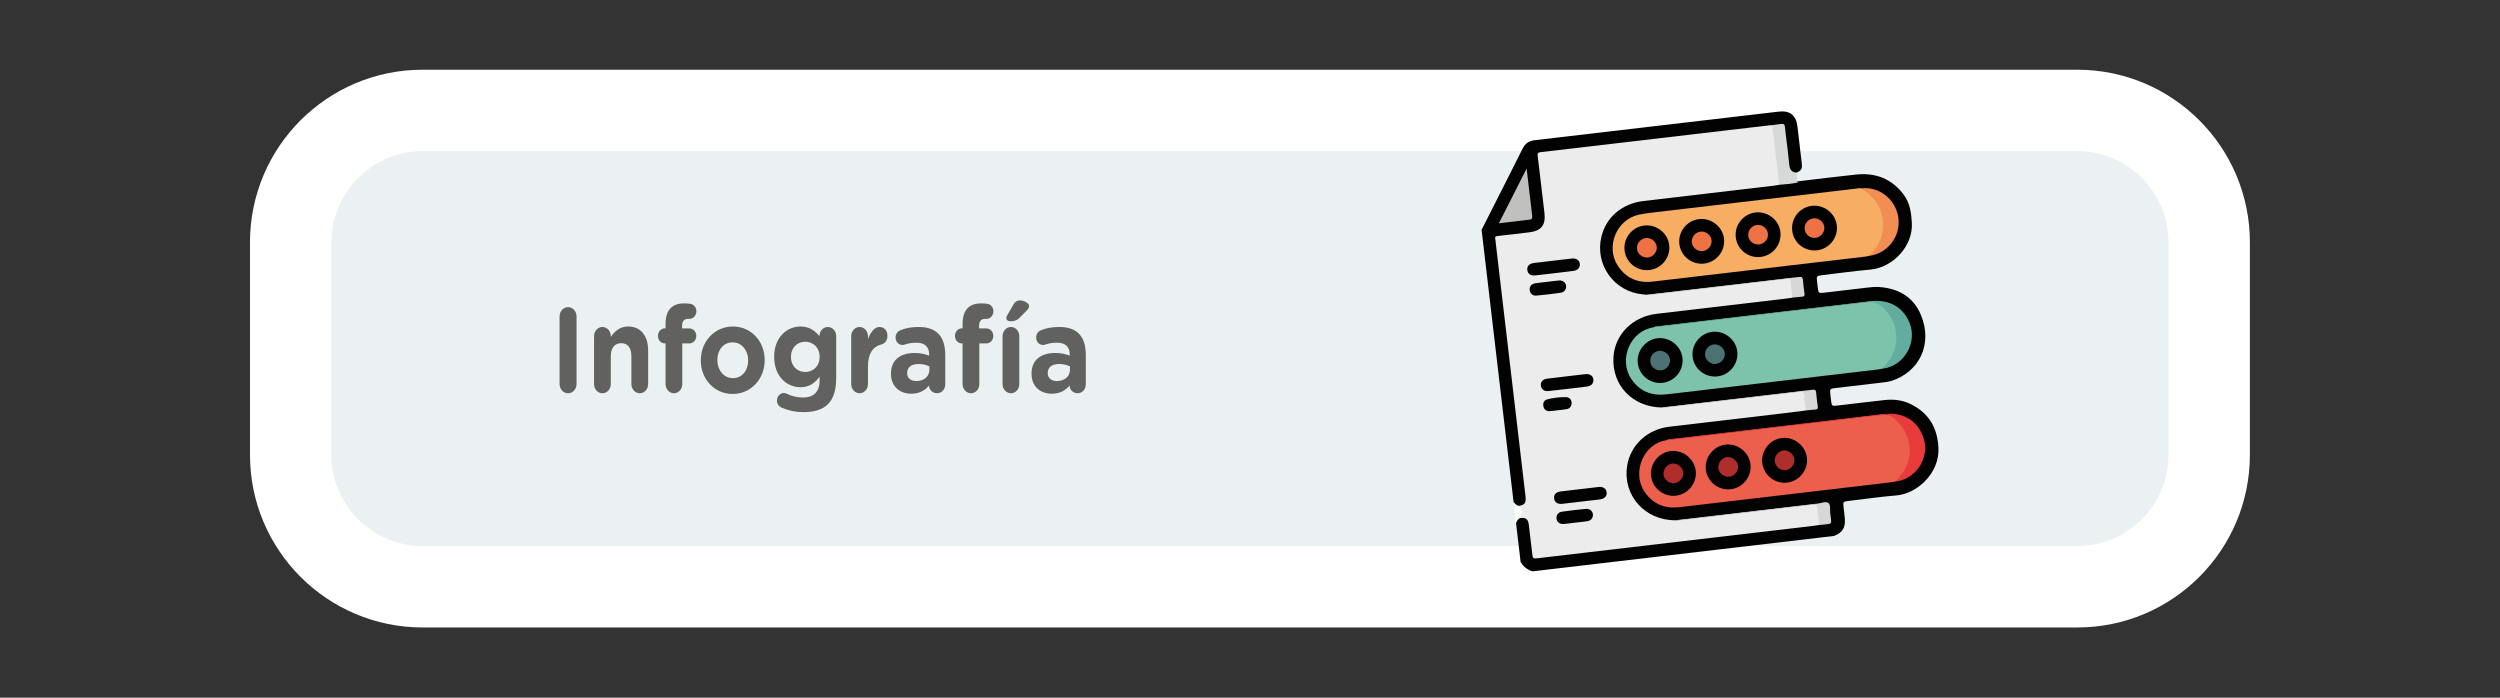 <?xml version="1.0" encoding="utf-8"?>
<!-- Generator: Adobe Illustrator 25.4.1, SVG Export Plug-In . SVG Version: 6.00 Build 0)  -->
<svg version="1.1" id="Capa_1" xmlns="http://www.w3.org/2000/svg" xmlns:xlink="http://www.w3.org/1999/xlink" x="0px" y="0px"
	 viewBox="0 0 215 60" enable-background="new 0 0 215 60" xml:space="preserve">
<rect x="0" y="0" width="215" height="60" fill="#333333" stroke="none"/>
<g>
	<g>
		<path fill="#EBF0F2" d="M36.347,50.461c-6.258,0-11.349-5.091-11.349-11.348v-18.27c0-6.257,5.091-11.348,11.349-11.348h142.295
			c6.257,0,11.348,5.091,11.348,11.348v18.27c0,6.257-5.091,11.348-11.348,11.348H36.347z"/>
		<g>
			<path fill="#FFFFFF" d="M178.642,12.996c4.328,0,7.848,3.521,7.848,7.848v18.27c0,4.327-3.521,7.848-7.848,7.848H36.347
				c-4.327,0-7.848-3.521-7.848-7.848v-18.27c0-4.327,3.521-7.848,7.848-7.848H178.642 M178.642,5.996H36.347
				c-8.2,0-14.848,6.648-14.848,14.848v18.27c0,8.2,6.647,14.848,14.848,14.848h142.295c8.2,0,14.848-6.648,14.848-14.848v-18.27
				C193.49,12.643,186.842,5.996,178.642,5.996L178.642,5.996z"/>
		</g>
	</g>
	<g>
		<g>
			<path fill="#616160" d="M48.123,27.216c0-0.448,0.323-0.801,0.73-0.801s0.73,0.353,0.73,0.801v5.803
				c0,0.447-0.323,0.801-0.73,0.801s-0.73-0.354-0.73-0.801V27.216z"/>
			<path fill="#616160" d="M51.089,28.911c0-0.438,0.322-0.791,0.72-0.791s0.72,0.353,0.72,0.791v0.062
				c0.332-0.468,0.758-0.894,1.487-0.894c1.089,0,1.724,0.79,1.724,2.07v2.88c0,0.437-0.322,0.791-0.72,0.791
				c-0.398,0-0.72-0.354-0.72-0.791v-2.381c0-0.749-0.322-1.134-0.872-1.134c-0.549,0-0.9,0.384-0.9,1.134v2.381
				c0,0.437-0.322,0.791-0.72,0.791s-0.72-0.354-0.72-0.791V28.911z"/>
			<path fill="#616160" d="M57.237,29.535H57.18c-0.331,0-0.597-0.28-0.597-0.645c0-0.364,0.266-0.655,0.597-0.655h0.057v-0.353
				c0-0.614,0.142-1.061,0.407-1.352c0.266-0.291,0.654-0.437,1.165-0.437c0.228,0,0.427,0.01,0.587,0.041
				c0.247,0.041,0.493,0.281,0.493,0.634c0,0.354-0.266,0.655-0.587,0.655h-0.123c-0.331,0-0.521,0.188-0.521,0.603v0.219h0.626
				c0.331,0,0.597,0.28,0.597,0.645c0,0.364-0.266,0.645-0.597,0.645h-0.606v3.495c0,0.437-0.323,0.791-0.72,0.791
				s-0.72-0.354-0.72-0.791V29.535z"/>
			<path fill="#616160" d="M60.269,31.001v-0.02c0-1.602,1.175-2.902,2.757-2.902c1.572,0,2.737,1.279,2.737,2.88v0.021
				c0,1.602-1.175,2.902-2.757,2.902C61.435,33.882,60.269,32.603,60.269,31.001z M64.343,31.001v-0.02
				c0-0.822-0.54-1.539-1.336-1.539c-0.824,0-1.316,0.696-1.316,1.518v0.021c0,0.821,0.54,1.539,1.336,1.539
				C63.85,32.52,64.343,31.823,64.343,31.001z"/>
			<path fill="#616160" d="M67.224,35.057c-0.246-0.104-0.407-0.322-0.407-0.613c0-0.354,0.265-0.645,0.587-0.645
				c0.095,0,0.171,0.021,0.237,0.052c0.417,0.208,0.863,0.333,1.402,0.333c0.985,0,1.449-0.52,1.449-1.519v-0.27
				c-0.427,0.562-0.891,0.905-1.658,0.905c-1.184,0-2.255-0.946-2.255-2.6v-0.02c0-1.664,1.09-2.6,2.255-2.6
				c0.787,0,1.251,0.364,1.639,0.832V28.9c0-0.427,0.322-0.78,0.72-0.78c0.398,0,0.72,0.353,0.72,0.791v3.587
				c0,0.998-0.218,1.727-0.645,2.195c-0.473,0.52-1.203,0.749-2.188,0.749C68.409,35.442,67.821,35.317,67.224,35.057z
				 M70.492,30.699v-0.02c0-0.759-0.54-1.29-1.241-1.29c-0.702,0-1.231,0.53-1.231,1.29v0.02c0,0.77,0.53,1.29,1.231,1.29
				C69.952,31.989,70.492,31.459,70.492,30.699z"/>
			<path fill="#616160" d="M73.203,28.911c0-0.438,0.322-0.791,0.72-0.791c0.398,0,0.72,0.353,0.72,0.791v0.249
				c0.209-0.541,0.55-1.04,0.976-1.04c0.445,0,0.702,0.323,0.702,0.77c0,0.416-0.247,0.666-0.54,0.738
				c-0.73,0.188-1.137,0.801-1.137,1.924v1.477c0,0.437-0.322,0.791-0.72,0.791c-0.398,0-0.72-0.354-0.72-0.791V28.911z"/>
			<path fill="#616160" d="M76.623,32.156v-0.021c0-1.216,0.843-1.778,2.045-1.778c0.512,0,0.881,0.094,1.241,0.229v-0.094
				c0-0.655-0.37-1.02-1.09-1.02c-0.398,0-0.72,0.062-0.995,0.156c-0.085,0.031-0.141,0.041-0.208,0.041
				c-0.332,0-0.597-0.28-0.597-0.645c0-0.28,0.161-0.52,0.388-0.613c0.455-0.188,0.947-0.291,1.62-0.291
				c0.787,0,1.355,0.229,1.715,0.624c0.379,0.416,0.549,1.03,0.549,1.778v2.537c0,0.427-0.312,0.759-0.701,0.759
				c-0.417,0-0.691-0.323-0.691-0.655v-0.01c-0.351,0.427-0.834,0.707-1.535,0.707C77.409,33.861,76.623,33.258,76.623,32.156z
				 M79.929,31.792v-0.28c-0.246-0.125-0.568-0.209-0.919-0.209c-0.616,0-0.995,0.271-0.995,0.77v0.02
				c0,0.427,0.322,0.677,0.786,0.677C79.474,32.77,79.929,32.363,79.929,31.792z"/>
			<path fill="#616160" d="M82.781,29.535h-0.057c-0.331,0-0.597-0.28-0.597-0.645c0-0.364,0.266-0.655,0.597-0.655h0.057v-0.353
				c0-0.614,0.142-1.061,0.407-1.352c0.266-0.291,0.654-0.437,1.165-0.437c0.228,0,0.427,0.01,0.588,0.041
				c0.247,0.041,0.493,0.281,0.493,0.634c0,0.354-0.266,0.655-0.588,0.655h-0.123c-0.331,0-0.521,0.188-0.521,0.603v0.219h0.626
				c0.331,0,0.597,0.28,0.597,0.645c0,0.364-0.266,0.645-0.597,0.645h-0.606v3.495c0,0.437-0.323,0.791-0.72,0.791
				c-0.398,0-0.72-0.354-0.72-0.791V29.535z"/>
			<path fill="#616160" d="M86.22,28.911c0-0.438,0.323-0.791,0.72-0.791c0.398,0,0.72,0.353,0.72,0.791v4.118
				c0,0.437-0.322,0.791-0.72,0.791c-0.398,0-0.72-0.354-0.72-0.791V28.911z M86.543,27.361c0-0.094,0.047-0.198,0.095-0.28
				l0.521-0.895c0.123-0.219,0.303-0.354,0.54-0.354c0.35,0,0.805,0.239,0.805,0.478c0,0.146-0.075,0.26-0.189,0.375l-0.588,0.603
				c-0.274,0.28-0.502,0.343-0.824,0.343C86.694,27.631,86.543,27.528,86.543,27.361z"/>
			<path fill="#616160" d="M88.712,32.156v-0.021c0-1.216,0.843-1.778,2.045-1.778c0.512,0,0.881,0.094,1.241,0.229v-0.094
				c0-0.655-0.37-1.02-1.09-1.02c-0.398,0-0.72,0.062-0.995,0.156c-0.085,0.031-0.141,0.041-0.208,0.041
				c-0.332,0-0.597-0.28-0.597-0.645c0-0.28,0.161-0.52,0.388-0.613c0.455-0.188,0.947-0.291,1.62-0.291
				c0.787,0,1.355,0.229,1.715,0.624c0.379,0.416,0.549,1.03,0.549,1.778v2.537c0,0.427-0.312,0.759-0.701,0.759
				c-0.417,0-0.691-0.323-0.691-0.655v-0.01c-0.351,0.427-0.834,0.707-1.535,0.707C89.498,33.861,88.712,33.258,88.712,32.156z
				 M92.018,31.792v-0.28c-0.246-0.125-0.568-0.209-0.919-0.209c-0.616,0-0.995,0.271-0.995,0.77v0.02
				c0,0.427,0.322,0.677,0.786,0.677C91.563,32.77,92.018,32.363,92.018,31.792z"/>
		</g>
	</g>
	<g>
		<path fill="#020203" d="M130.771,48.321c-0.131-1.118-0.263-2.237-0.394-3.355c0.049-0.241,0.141-0.447,0.415-0.502
			c0.482-0.023,0.724,0.166,0.799,0.666c0.106,0.71,0.173,1.425,0.259,2.138c0.079,0.652,0.079,0.655,0.729,0.578
			c7.796-0.915,15.591-1.831,23.386-2.747c0.154-0.018,0.308-0.041,0.464-0.045c0.212-0.042,0.427-0.055,0.64-0.089
			c0.2-0.032,0.294-0.142,0.28-0.344c-0.024-0.347-0.067-0.691-0.119-1.034c-0.029-0.193-0.145-0.261-0.329-0.242
			c-0.274,0.028-0.549,0.047-0.822,0.079c-3.972,0.466-7.943,0.93-11.914,1.4c-2.013,0.19-3.983-1.347-4.316-3.367
			c-0.395-2.398,1.201-4.57,3.609-4.862c3.955-0.479,7.913-0.936,11.871-1.398c0.176-0.04,0.355-0.055,0.533-0.073
			c0.246-0.025,0.37-0.133,0.334-0.396c-0.037-0.272-0.06-0.547-0.102-0.819c-0.031-0.203-0.142-0.292-0.345-0.272
			c-0.286,0.029-0.572,0.049-0.857,0.082c-3.98,0.467-7.961,0.933-11.941,1.403c-1.705,0.042-3.002-0.684-3.811-2.168
			c-0.841-1.544-0.615-3.294,0.481-4.604c0.722-0.863,1.656-1.338,2.753-1.47c3.937-0.475,7.875-0.932,11.814-1.392
			c0.176-0.04,0.355-0.055,0.533-0.073c0.246-0.025,0.37-0.133,0.334-0.397c-0.037-0.272-0.06-0.547-0.102-0.819
			c-0.031-0.203-0.142-0.292-0.345-0.271c-0.321,0.034-0.643,0.056-0.964,0.094c-3.992,0.468-7.984,0.939-11.977,1.407
			c-1.651-0.028-2.915-0.749-3.679-2.207c-0.794-1.514-0.646-2.999,0.359-4.393c0.745-1.034,1.805-1.522,3.021-1.671
			c3.885-0.475,7.773-0.924,11.661-1.376c0.499-0.071,1-0.131,1.502-0.177c1.7-0.2,3.399-0.418,5.102-0.594
			c1.672-0.173,3.063,0.359,4.09,1.737c0.536,0.72,0.646,1.558,0.696,2.411c0.12,2.051-1.687,3.857-3.548,4.024
			c-1.395,0.125-2.784,0.318-4.175,0.483c-0.461,0.055-0.479,0.08-0.429,0.54c0.019,0.179,0.04,0.357,0.063,0.535
			c0.059,0.467,0.077,0.485,0.536,0.431c1.237-0.143,2.474-0.288,3.71-0.437c0.346-0.042,0.69-0.073,1.039-0.05
			c1.643,0.112,2.933,0.857,3.572,2.374c1.059,2.513-0.106,4.916-2.52,5.699c-0.207,0.067-0.419,0.097-0.634,0.122
			c-1.403,0.165-2.807,0.328-4.21,0.495c-0.443,0.053-0.464,0.083-0.418,0.515c0.018,0.167,0.038,0.333,0.058,0.5
			c0.065,0.544,0.067,0.546,0.629,0.48c1.332-0.156,2.663-0.321,3.996-0.466c0.763-0.083,1.512,0,2.209,0.34
			c1.569,0.765,2.325,2.027,2.408,3.775c0.104,2.168-1.821,3.94-3.618,4.089c-1.372,0.114-2.736,0.311-4.104,0.473
			c-0.482,0.057-0.489,0.069-0.434,0.563c0.036,0.321,0.085,0.641,0.108,0.964c0.057,0.787-0.218,1.217-0.939,1.484
			c-8.638,1.015-17.275,2.029-25.913,3.044C131.275,49.105,130.929,48.832,130.771,48.321z"/>
		<path fill="#020203" d="M127.417,19.766c1.175-2.322,2.354-4.641,3.519-6.968c0.224-0.447,0.535-0.682,1.046-0.741
			c6.995-0.811,13.989-1.636,20.983-2.457c0.968-0.114,1.499,0.305,1.615,1.275c0.127,1.058,0.251,2.117,0.373,3.176
			c0.053,0.468-0.034,0.611-0.466,0.805c-0.34,0.065-0.562-0.073-0.652-0.417c-0.063-0.243-0.074-0.495-0.103-0.743
			c-0.095-0.793-0.184-1.586-0.281-2.378c-0.065-0.534-0.104-0.563-0.626-0.503c-0.142,0.016-0.284,0.032-0.427,0.045
			c-0.164,0.039-0.332,0.049-0.498,0.068c-6.279,0.738-12.558,1.476-18.837,2.213c-0.059,0.007-0.119,0.014-0.178,0.021
			c-0.528,0.066-0.543,0.081-0.483,0.6c0.174,1.499,0.326,3.001,0.536,4.494c0.141,1.005-0.281,1.689-1.393,1.858
			c-0.699,0.106-1.403,0.169-2.104,0.255c-0.131,0.016-0.261,0.036-0.392,0.047c-0.239,0.021-0.339,0.142-0.306,0.381
			c0.02,0.142,0.032,0.286,0.048,0.428c0.824,7.017,1.648,14.033,2.472,21.05c0.022,0.19,0.055,0.38,0.054,0.572
			c-0.001,0.398-0.163,0.603-0.558,0.72c-0.308,0.041-0.477-0.131-0.591-0.387C129.251,35.376,128.334,27.571,127.417,19.766z"/>
		<path fill="#FDFDFD" d="M130.168,43.181c0.129,0.149,0.254,0.305,0.473,0.322c0.405,0.088,0.26,0.439,0.321,0.687
			c0.053,0.213-0.074,0.324-0.271,0.369c-0.155,0.097-0.238,0.249-0.314,0.407C130.307,44.371,130.238,43.776,130.168,43.181z"/>
		<path fill="#FBFBFB" d="M130.771,48.321c0.236,0.411,0.582,0.684,1.037,0.819c-0.309,0.036-0.725,0.208-0.898,0.071
			S130.808,48.631,130.771,48.321z"/>
		<path fill="#ECECEC" d="M130.691,44.559c0.247-0.215,0.219-0.794-0.05-1.055c0.502-0.088,0.619-0.264,0.551-0.841
			c-0.856-7.293-1.713-14.585-2.57-21.878c-0.008-0.071-0.008-0.145-0.027-0.214c-0.058-0.21,0.04-0.259,0.232-0.279
			c0.893-0.095,1.785-0.204,2.677-0.311c1.048-0.125,1.441-0.625,1.318-1.675c-0.191-1.63-0.379-3.26-0.579-4.889
			c-0.027-0.223,0.009-0.305,0.252-0.333c6.591-0.767,13.182-1.543,19.772-2.316c0.047-0.006,0.095-0.003,0.143-0.004
			c0.147,0.117,0.151,0.292,0.171,0.455c0.168,1.396,0.331,2.792,0.493,4.189c0.019,0.165,0.046,0.334-0.059,0.485
			c-0.141,0.023-0.282,0.052-0.424,0.069c-3.748,0.441-7.496,0.879-11.243,1.323c-1.847,0.219-3.207,1.371-3.623,3.054
			c-0.596,2.406,1.085,4.757,3.559,4.978c0.107,0.01,0.214,0.02,0.322,0.031c0.132,0.036,0.262-0.004,0.391-0.02
			c3.864-0.452,7.727-0.907,11.591-1.36c0.445-0.052,0.497-0.028,0.537,0.43c0.035,0.397,0.206,0.795,0.03,1.199
			c-0.154,0.023-0.307,0.052-0.461,0.07c-3.747,0.441-7.495,0.877-11.242,1.323c-2.059,0.245-3.58,1.786-3.695,3.723
			c-0.143,2.422,1.632,4.282,4.133,4.332c0.133,0.029,0.262-0.008,0.392-0.023c3.815-0.447,7.63-0.895,11.445-1.343
			c0.447-0.052,0.499-0.029,0.538,0.427c0.034,0.397,0.207,0.795,0.029,1.198c-0.665,0.083-1.33,0.17-1.996,0.248
			c-3.248,0.383-6.496,0.759-9.743,1.147c-1.893,0.226-3.336,1.575-3.619,3.361c-0.402,2.539,1.526,4.707,4.165,4.684
			c0.132,0.033,0.262-0.006,0.391-0.021c3.791-0.444,7.581-0.889,11.371-1.334c0.45-0.053,0.484-0.028,0.546,0.423
			c0.043,0.308,0.078,0.617,0.108,0.927c0.014,0.142,0.034,0.288-0.068,0.413c-0.13,0.02-0.26,0.043-0.39,0.058
			c-7.909,0.93-15.818,1.859-23.727,2.788c-0.508,0.06-0.508,0.06-0.568-0.448c-0.094-0.797-0.185-1.594-0.282-2.391
			C131.42,44.627,131.221,44.479,130.691,44.559z"/>
		<path fill="#7DC3AC" d="M161.893,31.705c-0.129,0.023-0.258,0.053-0.388,0.068c-6.051,0.712-12.102,1.418-18.152,2.137
			c-1.294,0.154-2.335-0.233-3.069-1.332c-1.126-1.685-0.055-4.145,1.922-4.427c0.121-0.062,0.256-0.054,0.386-0.07
			c6.073-0.715,12.147-1.425,18.22-2.147c0.43-0.051,0.773,0.067,1.088,0.336c1.487,1.268,1.723,3.376,0.557,4.945
			C162.303,31.423,162.115,31.581,161.893,31.705z"/>
		<path fill="#EC5F4D" d="M163.032,41.41c-0.118,0.02-0.235,0.046-0.353,0.06c-6.076,0.715-12.152,1.425-18.227,2.144
			c-1.283,0.152-2.308-0.255-3.031-1.339c-1.107-1.661-0.06-4.13,1.861-4.407c0.133-0.066,0.28-0.057,0.421-0.074
			c6.002-0.707,12.006-1.395,18.003-2.136c0.803-0.099,1.314,0.201,1.765,0.747c1.078,1.305,1.155,2.948,0.228,4.366
			C163.527,41.037,163.313,41.258,163.032,41.41z"/>
		<path fill="#F7AE63" d="M160.753,22.001c-0.093,0.02-0.185,0.048-0.279,0.059c-6.112,0.719-12.224,1.437-18.337,2.155
			c-1.267,0.149-2.281-0.272-2.995-1.344c-1.097-1.646-0.115-4.022,1.823-4.413c0.328-0.066,0.659-0.121,0.991-0.16
			c5.886-0.694,11.772-1.385,17.659-2.075c0.152-0.018,0.305-0.07,0.461-0.018c0.418,0.115,0.727,0.398,1.009,0.699
			c1.198,1.275,1.272,3.244,0.194,4.627C161.131,21.722,160.972,21.894,160.753,22.001z"/>
		<path fill="#62AE9E" d="M161.893,31.705c0.219-0.309,0.494-0.569,0.699-0.898c0.867-1.392,0.542-3.194-0.589-4.298
			c-0.444-0.434-0.902-0.582-1.537-0.505c-5.977,0.726-11.959,1.419-17.939,2.121c-0.107,0.013-0.214,0.018-0.322,0.027
			c0.134-0.099,0.295-0.09,0.447-0.108c6.073-0.715,12.146-1.429,18.219-2.141c1.564-0.183,2.773,0.485,3.339,1.833
			C164.934,29.457,163.738,31.504,161.893,31.705z"/>
		<path fill="#E83C3C" d="M163.032,41.41c0.415-0.477,0.818-0.958,1.022-1.577c0.533-1.621-0.198-3.312-1.587-4.136
			c-0.152-0.09-0.304-0.038-0.455-0.02c-6.148,0.72-12.297,1.443-18.445,2.165c-0.095,0.011-0.191,0.017-0.286,0.025
			c0.146-0.1,0.319-0.096,0.483-0.115c6.091-0.717,12.181-1.433,18.272-2.147c1.706-0.2,3.021,0.66,3.44,2.237
			C165.91,39.472,164.713,41.218,163.032,41.41z"/>
		<path fill="#F28E53" d="M160.753,22.001c0.656-0.676,1.125-1.445,1.183-2.412c0.068-1.129-0.317-2.08-1.154-2.839
			c-0.219-0.199-0.47-0.363-0.706-0.544c1.404-0.212,2.975,0.854,3.188,2.564C163.461,20.35,162.304,21.824,160.753,22.001z"/>
		<path fill="#D7D8D8" d="M153.016,15.892c-0.201-1.71-0.403-3.419-0.604-5.129c1.288-0.17,1.014-0.29,1.169,0.86
			c0.115,0.853,0.214,1.709,0.299,2.565c0.039,0.391,0.209,0.622,0.607,0.666c0.033,0.284,0.066,0.568,0.099,0.851
			C154.067,15.802,153.543,15.861,153.016,15.892z"/>
		<path fill="#D6D7D7" d="M156.451,45.147c-0.05-0.427-0.099-0.855-0.149-1.282c-0.057-0.486-0.057-0.486-0.528-0.431
			c-3.739,0.439-7.478,0.879-11.218,1.315c-0.149,0.017-0.305,0.085-0.454-0.009c4.091-0.481,8.181-0.963,12.272-1.44
			c0.293-0.034,0.656-0.209,0.865-0.044c0.209,0.165,0.125,0.559,0.157,0.852c0.12,1.099,0.273,0.891-0.838,1.038
			C156.523,45.151,156.487,45.147,156.451,45.147z"/>
		<path fill="#D6D7D7" d="M154.155,25.595c-0.05-0.428-0.123-0.854-0.143-1.283c-0.016-0.34-0.183-0.335-0.444-0.304
			c-3.752,0.447-7.505,0.887-11.259,1.323c-0.231,0.027-0.466,0.116-0.702,0.015c4.365-0.507,8.73-1.012,13.094-1.526
			c0.25-0.029,0.339,0.031,0.355,0.283c0.024,0.382,0.076,0.763,0.132,1.141c0.028,0.184-0.02,0.263-0.211,0.273
			C154.702,25.533,154.429,25.568,154.155,25.595z"/>
		<path fill="#D6D7D7" d="M155.295,35.3c-0.049-0.416-0.12-0.83-0.138-1.247c-0.015-0.333-0.149-0.377-0.45-0.34
			c-3.763,0.452-7.526,0.891-11.291,1.33c-0.173,0.02-0.351,0.096-0.525-0.001c4.33-0.507,8.66-1.012,12.99-1.525
			c0.227-0.027,0.292,0.043,0.309,0.255c0.032,0.394,0.079,0.787,0.138,1.178c0.028,0.185-0.02,0.262-0.212,0.272
			C155.842,35.237,155.568,35.273,155.295,35.3z"/>
		<path fill="#C0C0BF" d="M131.29,14.494c0.092,0.782,0.171,1.454,0.25,2.125c0.075,0.642,0.147,1.285,0.228,1.926
			c0.022,0.177,0.004,0.317-0.204,0.342c-0.863,0.104-1.726,0.204-2.66,0.313C129.703,17.624,130.471,16.109,131.29,14.494z"/>
		<path fill="#020203" d="M134.753,32.362c0.534-0.063,1.067-0.13,1.601-0.186c0.383-0.04,0.649,0.149,0.68,0.467
			c0.03,0.306-0.174,0.552-0.537,0.597c-1.114,0.139-2.228,0.271-3.344,0.392c-0.359,0.039-0.607-0.165-0.639-0.476
			c-0.032-0.312,0.166-0.543,0.531-0.59C133.614,32.49,134.184,32.429,134.753,32.362z"/>
		<path fill="#020203" d="M135.872,42.068c0.534-0.063,1.067-0.129,1.601-0.187c0.391-0.042,0.653,0.129,0.697,0.442
			c0.046,0.328-0.173,0.577-0.582,0.628c-1.079,0.133-2.158,0.26-3.238,0.38c-0.41,0.045-0.67-0.149-0.695-0.488
			c-0.025-0.327,0.173-0.529,0.581-0.581C134.781,42.193,135.327,42.133,135.872,42.068z"/>
		<path fill="#020303" d="M133.569,22.42c0.534-0.063,1.067-0.131,1.601-0.186c0.392-0.04,0.652,0.136,0.693,0.448
			c0.042,0.314-0.164,0.567-0.551,0.616c-1.09,0.138-2.181,0.266-3.273,0.385c-0.406,0.044-0.647-0.13-0.689-0.454
			c-0.044-0.34,0.156-0.559,0.583-0.615C132.477,22.543,133.023,22.484,133.569,22.42z"/>
		<path fill="#020203" d="M133.076,24.236c0.332-0.039,0.664-0.088,0.997-0.114c0.333-0.026,0.583,0.175,0.614,0.469
			c0.029,0.275-0.155,0.541-0.466,0.586c-0.697,0.1-1.398,0.183-2.1,0.245c-0.318,0.028-0.54-0.187-0.57-0.474
			c-0.032-0.302,0.155-0.536,0.493-0.587C132.386,24.308,132.732,24.276,133.076,24.236z"/>
		<path fill="#020203" d="M135.477,44.947c-0.332,0.039-0.664,0.087-0.997,0.115c-0.342,0.028-0.58-0.154-0.62-0.453
			c-0.041-0.301,0.14-0.558,0.474-0.605c0.686-0.096,1.375-0.177,2.065-0.241c0.329-0.03,0.574,0.198,0.593,0.492
			c0.019,0.286-0.165,0.518-0.483,0.568C136.167,44.876,135.822,44.906,135.477,44.947z"/>
		<path fill="#020303" d="M133.979,35.28c-0.237,0.028-0.474,0.07-0.712,0.08c-0.287,0.012-0.478-0.136-0.536-0.421
			c-0.058-0.286,0.056-0.521,0.332-0.593c0.531-0.139,1.08-0.205,1.63-0.191c0.285,0.007,0.458,0.215,0.465,0.499
			c0.007,0.28-0.142,0.483-0.431,0.535C134.48,35.234,134.229,35.251,133.979,35.28z"/>
		<path fill="#020203" d="M147.714,32.369c-1.063,0.129-2.033-0.637-2.151-1.697c-0.116-1.04,0.645-2.004,1.686-2.134
			c1.044-0.131,2.048,0.662,2.159,1.704C149.518,31.286,148.756,32.243,147.714,32.369z"/>
		<path fill="#020203" d="M142.986,32.925c-1.048,0.12-2.006-0.634-2.134-1.678c-0.128-1.053,0.65-2.041,1.699-2.157
			c1.042-0.115,2.01,0.647,2.14,1.685C144.822,31.825,144.046,32.803,142.986,32.925z"/>
		<path fill="#020203" d="M144.122,42.629c-1.044,0.118-2.004-0.642-2.13-1.685c-0.127-1.051,0.658-2.045,1.703-2.155
			c1.042-0.11,2.01,0.658,2.136,1.692C145.959,41.53,145.179,42.51,144.122,42.629z"/>
		<path fill="#020203" d="M153.681,41.506c-1.045,0.116-2.002-0.644-2.126-1.689c-0.125-1.053,0.661-2.045,1.705-2.152
			c1.043-0.107,2.005,0.657,2.134,1.696C155.524,40.405,154.739,41.389,153.681,41.506z"/>
		<path fill="#020203" d="M148.852,42.073c-1.059,0.128-2.032-0.642-2.15-1.701c-0.115-1.037,0.65-2.006,1.687-2.136
			c1.041-0.13,2.049,0.668,2.157,1.708C150.655,40.989,149.892,41.948,148.852,42.073z"/>
		<path fill="#020203" d="M156.281,21.525c-1.054,0.13-2.012-0.607-2.148-1.653c-0.139-1.064,0.61-2.034,1.673-2.169
			c1.052-0.133,2.046,0.645,2.162,1.692C158.082,20.442,157.327,21.396,156.281,21.525z"/>
		<path fill="#020203" d="M151.416,22.097c-1.066,0.125-2.027-0.64-2.142-1.705c-0.113-1.047,0.648-1.998,1.696-2.12
			c1.057-0.123,2.047,0.663,2.149,1.707C153.221,21.033,152.464,21.975,151.416,22.097z"/>
		<path fill="#020203" d="M141.853,23.221c-1.051,0.123-2.008-0.622-2.139-1.669c-0.133-1.058,0.631-2.033,1.692-2.156
			c1.058-0.123,2.044,0.661,2.149,1.707C143.66,22.154,142.902,23.097,141.853,23.221z"/>
		<path fill="#020203" d="M146.574,22.666c-1.065,0.13-2.033-0.633-2.152-1.694c-0.117-1.045,0.64-2,1.687-2.128
			c1.053-0.129,2.047,0.653,2.158,1.697C148.379,21.586,147.62,22.538,146.574,22.666z"/>
		<path fill="#4C7273" d="M147.58,31.296c-0.447,0.057-0.896-0.294-0.943-0.738c-0.049-0.461,0.292-0.89,0.746-0.938
			c0.457-0.048,0.888,0.286,0.948,0.737C148.389,30.795,148.036,31.237,147.58,31.296z"/>
		<path fill="#4C7273" d="M142.866,31.849c-0.447,0.056-0.895-0.297-0.941-0.741c-0.048-0.461,0.294-0.889,0.748-0.936
			c0.457-0.047,0.888,0.289,0.946,0.739C143.675,31.351,143.321,31.792,142.866,31.849z"/>
		<path fill="#AF2D2B" d="M144.011,41.553c-0.45,0.054-0.897-0.295-0.946-0.738c-0.05-0.451,0.294-0.891,0.742-0.948
			c0.432-0.055,0.887,0.3,0.949,0.741C144.817,41.039,144.453,41.501,144.011,41.553z"/>
		<path fill="#AF2D2B" d="M153.366,38.744c0.433-0.059,0.896,0.3,0.95,0.737c0.055,0.447-0.293,0.894-0.739,0.948
			c-0.451,0.055-0.889-0.284-0.948-0.735C152.57,39.252,152.916,38.805,153.366,38.744z"/>
		<path fill="#AF2D2B" d="M148.711,41.001c-0.454,0.046-0.896-0.309-0.935-0.752c-0.041-0.456,0.309-0.89,0.756-0.937
			c0.438-0.046,0.889,0.316,0.94,0.755C149.522,40.504,149.154,40.956,148.711,41.001z"/>
		<path fill="#EE7245" d="M156.142,20.453c-0.459,0.055-0.886-0.279-0.941-0.737c-0.055-0.455,0.284-0.882,0.743-0.936
			c0.458-0.054,0.892,0.284,0.945,0.735C156.942,19.968,156.599,20.398,156.142,20.453z"/>
		<path fill="#EE7244" d="M151.087,19.35c0.459-0.058,0.891,0.273,0.953,0.728c0.06,0.447-0.284,0.886-0.741,0.944
			c-0.46,0.058-0.89-0.273-0.95-0.729C150.29,19.84,150.629,19.408,151.087,19.35z"/>
		<path fill="#EE7244" d="M141.738,22.145c-0.457,0.059-0.893-0.273-0.953-0.726c-0.059-0.449,0.281-0.886,0.736-0.944
			c0.46-0.059,0.89,0.268,0.954,0.725C142.537,21.645,142.194,22.085,141.738,22.145z"/>
		<path fill="#EE7244" d="M146.426,21.595c-0.459,0.047-0.889-0.302-0.93-0.755c-0.042-0.461,0.301-0.875,0.764-0.921
			c0.456-0.045,0.892,0.305,0.934,0.751C147.235,21.124,146.884,21.548,146.426,21.595z"/>
	</g>
</g>
</svg>
